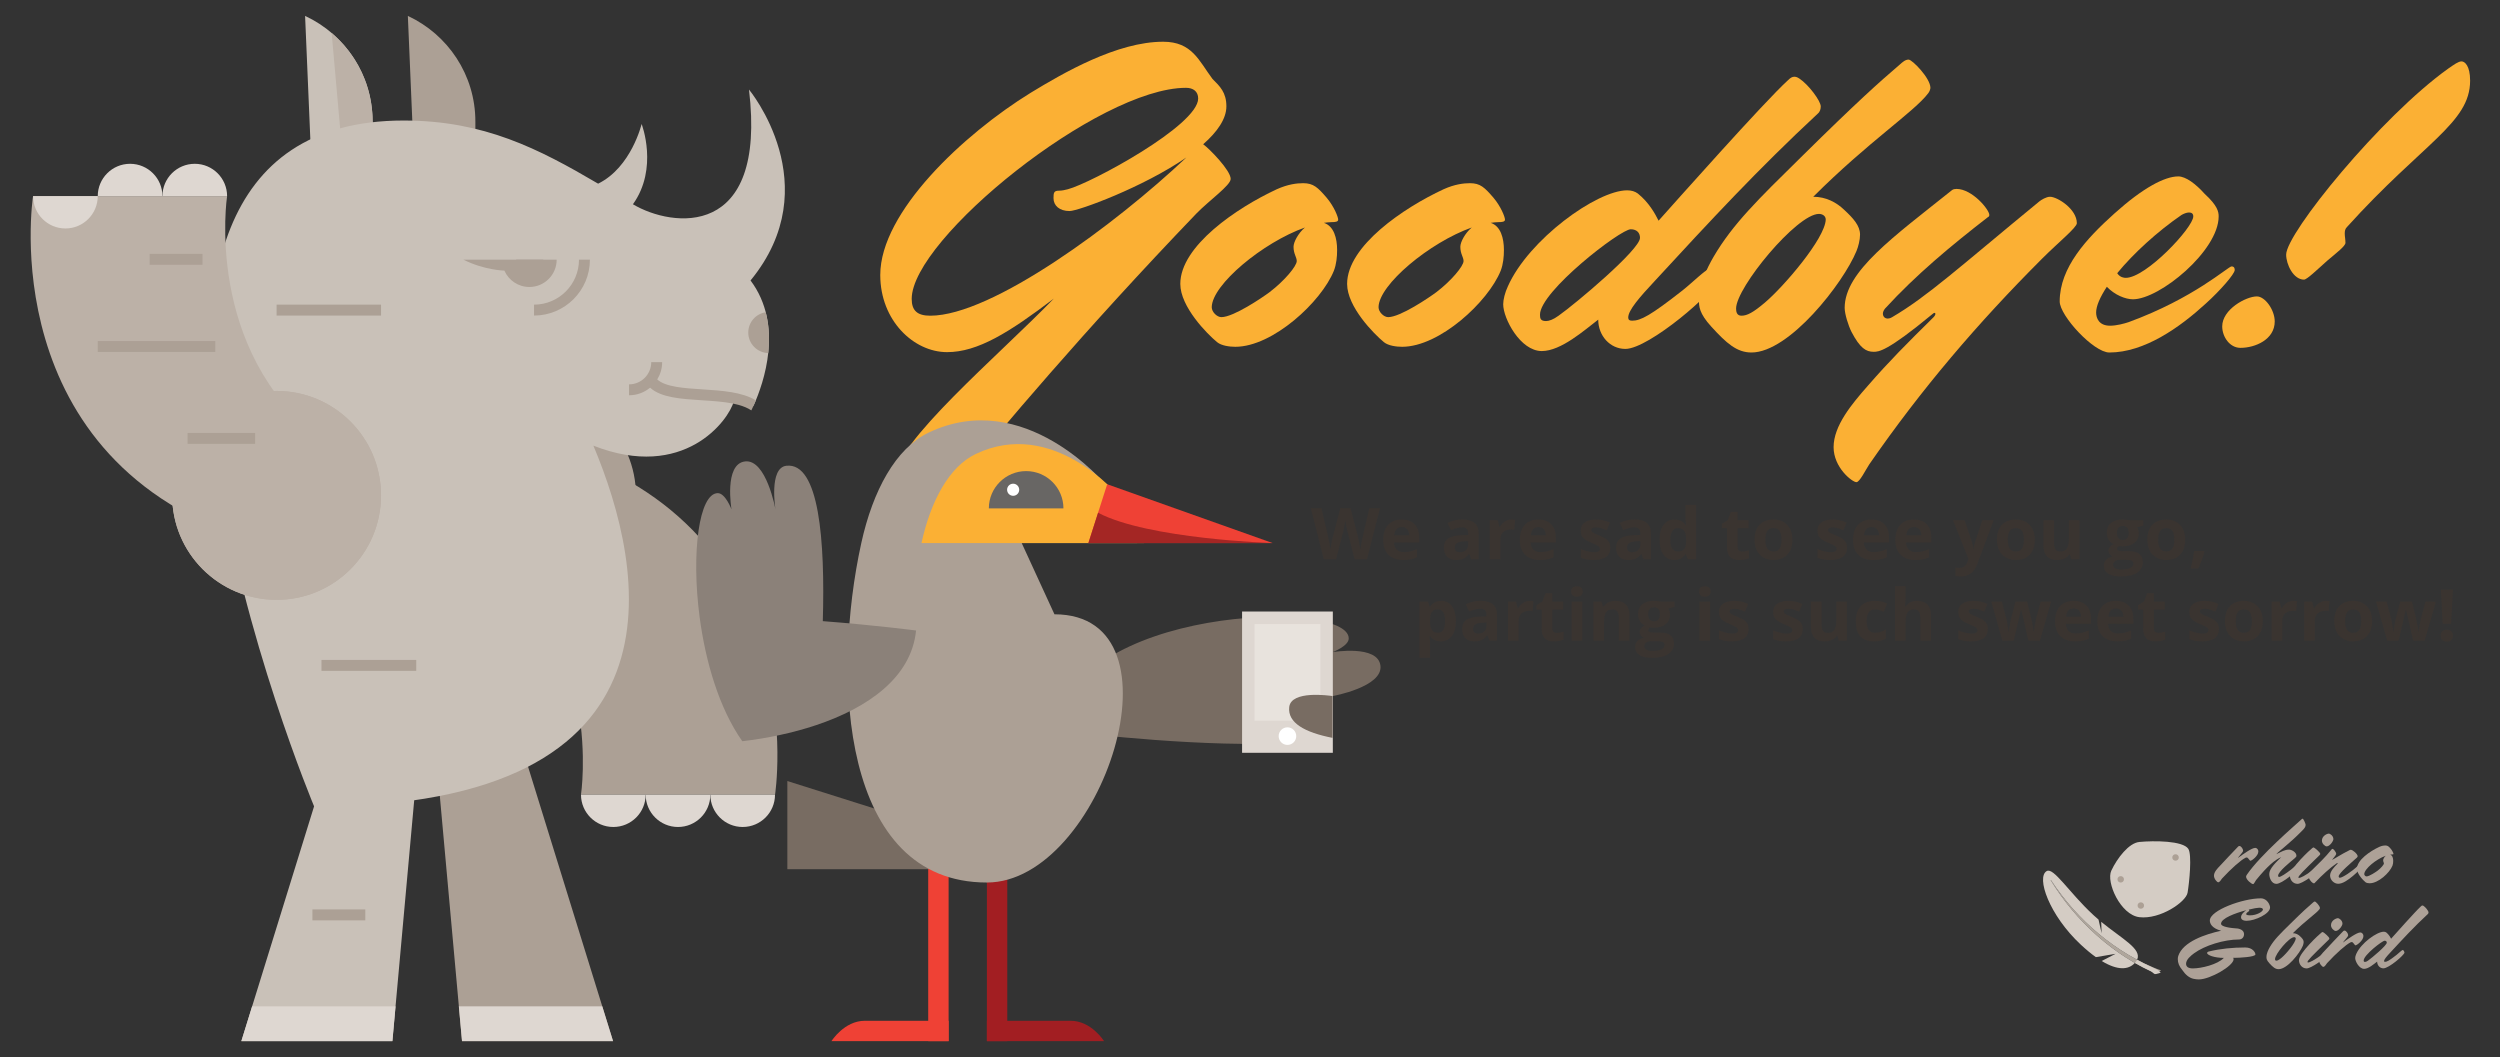 <?xml version="1.0" encoding="utf-8"?>
<!-- Generator: Adobe Illustrator 15.0.2, SVG Export Plug-In . SVG Version: 6.00 Build 0)  -->
<!DOCTYPE svg PUBLIC "-//W3C//DTD SVG 1.1//EN" "http://www.w3.org/Graphics/SVG/1.1/DTD/svg11.dtd">
<svg version="1.1" id="Layer_1" xmlns="http://www.w3.org/2000/svg" xmlns:xlink="http://www.w3.org/1999/xlink" x="0px" y="0px"
	 width="473px" height="200px" viewBox="0 0 473 200" enable-background="new 0 0 473 200" xml:space="preserve">
<rect x="0" y="0" width="473" height="200" fill="#333333" stroke="none"/>
<g>
	<path fill="#AFA69C" d="M407.698,184.085c-0.271-0.112-0.535-0.229-0.8-0.351c-0.527-0.241-1.049-0.498-1.562-0.766
		c-1.026-0.535-2.026-1.117-3-1.736c-1.947-1.241-3.792-2.637-5.52-4.16s-3.336-3.178-4.811-4.939
		c-1.474-1.763-2.814-3.634-4.011-5.589c-0.009-0.015-0.004-0.03,0.01-0.039c0.013-0.009,0.03-0.005,0.039,0.009
		c1.253,1.916,2.644,3.739,4.162,5.447c1.519,1.707,3.162,3.298,4.915,4.754c1.754,1.456,3.616,2.778,5.569,3.941
		c0.976,0.58,1.975,1.123,2.994,1.615c0.511,0.248,1.025,0.481,1.547,0.701c0.26,0.109,0.521,0.215,0.783,0.315
		c0.132,0.051,0.264,0.101,0.396,0.147c0.13,0.047,0.264,0.094,0.389,0.133h0.002C409.035,183.643,407.833,184.143,407.698,184.085z
		"/>
	<g>
		<path fill="#D4CCC4" d="M408.803,184h-0.002c-0.125,0-0.259-0.301-0.389-0.348c-0.132-0.047-0.264-0.205-0.396-0.256
			c-0.263-0.101-0.523-0.261-0.783-0.369c-0.521-0.221-1.036-0.48-1.546-0.729c-0.453-0.22-0.9-0.465-1.346-0.703
			c-0.048,0.103-0.104,0.195-0.177,0.297c-0.077,0.107-0.158,0.205-0.245,0.301c0.467,0.269,0.938,0.527,1.416,0.777
			c0.514,0.268,1.034,0.522,1.562,0.764c0.265,0.121,0.529,0.453,0.8,0.566C407.833,184.357,409.035,184,408.803,184z"/>
		<path fill="#D4CCC4" d="M396.817,177.072c-1.728-1.523-3.335-3.178-4.811-4.939c-1.474-1.763-2.813-3.634-4.011-5.589
			c-0.008-0.015-0.004-0.03,0.01-0.039s0.03-0.005,0.039,0.009c1.253,1.916,2.645,3.739,4.162,5.447
			c1.518,1.707,3.162,3.298,4.915,4.754c1.754,1.456,3.616,2.778,5.569,3.941c0.542,0.322,1.094,0.63,1.649,0.928
			c0.979-2.04-2.886-3.973-6.791-7.175l0.082,2.174l-0.589-2.597c-0.328-0.279-0.654-0.567-0.978-0.866
			c-4.636-4.289-7.505-9.072-8.825-8.313c-2.03,1.162,0.473,8.353,6.459,13.93c1.017,0.947,1.963,1.728,2.841,2.354l3.736-0.631
			l-2.635,1.36c3.003,1.828,5.08,1.699,6.276,0.369c-0.535-0.308-1.062-0.625-1.584-0.957
			C400.39,179.991,398.545,178.596,396.817,177.072z"/>
	</g>
</g>
<g enable-background="new    ">
	<path fill="#FBB034" d="M227.64,27.293c1.148,0.811,5.204,4.934,5.204,6.556c0,1.216-4.055,4.055-6.488,6.555
		C205,62.638,188.983,81.764,181.211,91.225c-4.393,5.339-5.001,8.042-5.812,8.042c-1.69,0-6.15-5.677-6.15-8.718
		c0-6.758,19.666-23.248,30.141-34.061c-8.448,6.42-14.395,10.137-20.207,10.137c-6.285,0-12.638-5.947-12.638-14.598
		c0-11.894,15.747-26.627,28.452-34.466c6.218-3.785,16.355-9.664,25.073-9.664c5.474,0,6.758,3.581,9.326,7.028
		c1.419,1.419,2.636,2.567,2.636,5.203C232.032,22.495,230.275,24.995,227.64,27.293z M200.336,36.078
		c0.608,0,1.149-0.135,1.69-0.27c4.393-1.149,24.667-12.098,24.667-17.166c0-1.352-0.946-2.027-2.298-2.027
		c-16.557,0-51.902,28.587-51.902,39.94c0,2.23,1.082,3.176,3.514,3.176c11.692,0,35.075-17.301,48.456-29.938
		c-8.245,5.678-20.477,10.138-22.099,10.138c-1.893,0-3.042-1.014-3.042-2.433C199.323,36.484,199.391,36.078,200.336,36.078z"/>
	<path fill="#FBB034" d="M241.561,35.809c2.095-0.946,3.784-1.149,5-1.149c1.961,0,2.771,0.812,4.461,2.771
		c1.419,1.689,2.162,3.649,2.162,4.123c0,0.405-0.54,0.473-1.216,0.473c-0.474,0-0.946,0.067-1.487,0.136
		c1.893,0.607,2.501,2.905,2.501,5.136c0,1.284-0.136,2.703-0.608,3.92c-2.365,5.88-11.557,14.395-18.652,14.395
		c-1.082,0-2.636-0.203-3.447-0.879c-1.892-1.554-6.961-6.69-6.961-11.016C223.313,46.554,233.991,39.322,241.561,35.809z
		 M246.898,43.039c-7.975,2.839-17.57,10.813-17.638,15.071c0,0.945,1.014,1.892,1.825,1.892c2.298,0,7.772-3.717,9.124-4.73
		c2.838-2.162,5.136-4.934,5.136-5.88c0-0.743-0.608-1.352-0.608-2.703C244.736,45.811,245.615,44.121,246.898,43.039z"/>
	<path fill="#FBB034" d="M273.119,35.809c2.096-0.946,3.785-1.149,5.002-1.149c1.959,0,2.771,0.812,4.46,2.771
		c1.419,1.689,2.163,3.649,2.163,4.123c0,0.405-0.541,0.473-1.217,0.473c-0.473,0-0.946,0.067-1.486,0.136
		c1.892,0.607,2.5,2.905,2.5,5.136c0,1.284-0.135,2.703-0.608,3.92c-2.365,5.88-11.556,14.395-18.652,14.395
		c-1.081,0-2.636-0.203-3.446-0.879c-1.893-1.554-6.961-6.69-6.961-11.016C254.873,46.554,265.551,39.322,273.119,35.809z
		 M278.459,43.039c-7.975,2.839-17.571,10.813-17.639,15.071c0,0.945,1.014,1.892,1.824,1.892c2.298,0,7.771-3.717,9.123-4.73
		c2.839-2.162,5.137-4.934,5.137-5.88c0-0.743-0.608-1.352-0.608-2.703C276.296,45.811,277.174,44.121,278.459,43.039z"/>
	<path fill="#FBB034" d="M284.405,57.569c0-0.879,0.338-2.23,0.878-3.379c3.92-8.854,16.828-18.18,22.572-18.18
		c0.812,0,1.487,0.203,2.028,0.608c2.095,1.689,3.243,3.784,3.919,5.136c2.906-3.243,19.937-22.437,24.465-26.559
		c0.473-0.474,0.811-0.676,1.217-0.676c0.27,0,0.54,0.067,0.945,0.338c1.758,1.148,4.056,4.257,4.056,5.271
		c0,0.474-0.136,1.014-0.541,1.352c-11.421,10.61-20.409,20.343-30.817,31.629c-2.974,3.176-5.068,5.608-5.068,6.96
		c0,0.406,0.203,0.608,0.743,0.608c1.622,0,3.515-1.014,9.462-5.677c1.893-1.486,4.46-4.055,5.068-4.055
		c0.743,0,1.419,1.622,1.419,2.163c0,1.892-12.772,12.907-17.233,12.907c-2.905,0-5.136-2.5-5.136-5.541
		c-2.567,1.96-7.028,5.947-10.678,5.947C287.649,66.423,284.405,60.272,284.405,57.569z M292.516,60.745
		c0.54,0,1.352-0.27,2.365-1.014c3.176-2.229,15.408-12.502,15.408-14.732c0-0.878-0.541-1.622-1.757-1.622
		c-1.96,0-17.166,11.76-17.166,16.152C291.366,60.205,291.434,60.745,292.516,60.745z"/>
	<path fill="#FBB034" d="M323.805,61.827c-2.365-2.568-2.365-3.92-2.365-5.069c0-2.905,1.487-5.946,2.771-8.177
		c3.649-6.218,8.381-10.813,16.558-18.855c10.61-10.475,14.868-14.26,18.585-17.436c0.676-0.608,1.149-1.014,1.757-1.014
		c0.676,0,4.123,3.514,4.123,5.339c0,0.202-0.136,0.676-0.405,1.014c-2.636,3.514-11.354,9.191-21.762,19.599
		c2.433,0,4.393,1.081,5.812,2.433c1.757,1.622,3.041,3.041,3.041,4.73c0,1.014-0.338,2.298-0.676,3.109
		c-2.501,6.082-12.705,19.192-19.869,19.192C328.604,66.692,326.644,64.936,323.805,61.827z M329.481,59.731
		c1.082,0,2.23-0.607,4.461-2.5c3.581-3.041,11.354-12.097,11.488-15.679c0-0.743-0.676-1.081-1.284-1.081
		c-4.189,0-15.679,13.921-15.679,17.908C328.468,58.988,328.604,59.731,329.481,59.731z"/>
	<path fill="#FBB034" d="M358,60.002c6.69-3.92,12.705-9.461,27.844-21.896c0.338-0.27,1.284-0.878,2.027-0.878
		c1.352,0,5.068,2.298,5.068,5.001c0,0.811-3.446,3.582-6.556,6.69c-12.231,12.232-22.842,24.667-32.709,38.927
		c-0.676,1.014-1.824,3.379-2.433,3.379c-0.812,0-4.325-2.771-4.325-6.623c0-4.055,3.446-8.177,6.487-11.624
		c4.055-4.663,7.366-7.975,12.436-12.976c0.202-0.202,0.338-0.473,0.338-0.608c0-0.135-0.068-0.202-0.136-0.202
		c-0.135,0-0.338,0.135-0.473,0.271c-8.583,7.096-10.138,7.096-11.083,7.096c-1.42,0-2.568-0.676-4.19-3.784
		c-0.608-1.217-1.284-3.38-1.284-4.528c0-6.894,9.259-13.448,20.342-22.302c0.203-0.135,0.474-0.203,0.812-0.203
		c2.974,0,6.217,3.92,6.217,4.934c0,0.136-0.067,0.338-0.27,0.405c-6.894,5.339-13.584,10.881-19.464,17.301
		c-0.271,0.338-0.405,0.676-0.405,0.946c0,0.541,0.338,0.946,0.946,0.946C357.392,60.272,357.662,60.205,358,60.002z"/>
	<path fill="#FBB034" d="M398.615,54.258c-1.284,1.96-2.027,3.649-2.027,4.866c0,1.081,0.541,2.5,2.636,2.5
		c1.216,0,2.703-0.405,3.514-0.676c12.368-4.528,18.855-10.543,19.464-10.543c0.54,0,0.608,0.406,0.608,0.676
		c0,0.744-2.703,3.853-5.475,6.354c-4.934,4.527-11.624,9.258-18.247,9.258c-2.974,0-9.394-6.961-9.394-9.664
		c0-6.42,5.068-11.894,10.34-16.625c5.406-4.865,9.529-7.028,12.098-7.028c1.419,0,3.312,1.419,5.001,3.312
		c2.433,2.23,2.636,3.379,2.636,4.258c0,6.487-11.151,15.679-16.22,15.679C402.13,56.623,400.102,55.812,398.615,54.258z
		 M400.575,51.689c0.54,0.812,1.284,0.879,1.622,0.879c3.852,0,12.772-9.529,12.772-11.624c0-0.541-0.338-0.743-0.811-0.743
		c-0.474,0-1.082,0.271-1.42,0.473C408.212,43.783,403.684,47.905,400.575,51.689z"/>
	<path fill="#FBB034" d="M420.443,61.76c0-3.244,4.528-5.678,6.556-5.678c1.555,0,3.379,2.568,3.379,4.731
		c0,3.446-3.717,5.001-6.487,5.001C421.863,65.814,420.443,63.719,420.443,61.76z M432.541,48.176
		c0-4.055,17.908-26.087,30.682-35.21c1.081-0.743,1.893-1.352,2.5-1.352c0.608,0,1.622,0.811,1.622,3.649
		c0,8.042-8.921,11.759-23.315,27.708c-0.338,0.338-0.405,0.743-0.405,1.217c0,0.54,0.135,1.148,0.135,1.757
		s-1.689,1.893-3.446,3.379c-1.893,1.689-3.853,3.582-4.393,3.582C433.893,52.906,432.541,50,432.541,48.176z"/>
</g>
<g>
	<g>
		<g>
			<g>
				<g>
					<path fill="#ACA095" d="M104.596,84.919c49.889,15.144,42.044,65.429,42.044,65.429h-36.717c0,0,4.443-29.088-17.855-46.13"/>
				</g>
			</g>
			<g>
				<g>
					<path fill="#DED7D1" d="M134.396,150.348c0,3.377,2.74,6.117,6.118,6.117c3.379,0,6.118-2.74,6.118-6.117"/>
				</g>
			</g>
			<g>
				<g>
					<path fill="#DED7D1" d="M122.16,150.348c0,3.377,2.739,6.117,6.117,6.117c3.38,0,6.119-2.74,6.119-6.117"/>
				</g>
			</g>
			<g>
				<g>
					<path fill="#DED7D1" d="M109.923,150.348c0,3.377,2.738,6.117,6.119,6.117c3.379,0,6.118-2.74,6.118-6.117"/>
				</g>
			</g>
			<g>
				<g>
					<circle fill="#ACA095" cx="100.56" cy="93.728" r="19.762"/>
				</g>
			</g>
		</g>
		<g>
			<g>
				<path fill="#ACA095" d="M77.166,3.012l1.697,39.953c2.394-1.111,8.684-1.111,11.077,0V22.989
					C89.94,14.13,84.702,6.515,77.166,3.012z"/>
			</g>
		</g>
		<g>
			<g>
				<path fill="#C9C1B8" d="M57.724,3.012l1.699,39.953c2.393-1.111,8.683-1.111,11.075,0V22.989
					C70.498,14.13,65.261,6.515,57.724,3.012z"/>
			</g>
		</g>
		<g>
			<g>
				<path fill="#BCB1A7" d="M62.748,6.242l3.194,35.91c1.823,0.073,3.542,0.341,4.556,0.813V22.989
					C70.498,16.274,67.487,10.279,62.748,6.242z"/>
			</g>
		</g>
		<g>
			<g>
				<polygon fill="#C9C1B8" points="74.24,196.988 45.664,196.988 64.418,136.434 79.723,136.434 				"/>
			</g>
		</g>
		<g>
			<g>
				<polygon fill="#ACA095" points="87.413,196.988 115.99,196.988 97.236,136.434 81.932,136.434 				"/>
			</g>
		</g>
		<g>
			<g>
				<path fill="#C9C1B8" d="M141.707,16.94c3.423,28.529-14.573,26.106-21.957,21.708c4.884-6.803,1.646-15.192,1.646-15.192
					s-1.946,8.216-8.23,11.294c-11.247-6.61-21.592-11.948-36.796-11.948c-71.323,0-16.912,129.841-16.912,129.841
					c72.304,0,62.558-45.164,52.81-68.325c17.142,6.726,25.626-4.788,26.568-8.395c0,0,3.332,1.736,3.787,0.718
					c1.822-4.071,5.742-15.101-0.621-23.577C156.792,35.059,141.707,16.94,141.707,16.94z"/>
			</g>
		</g>
		<g>
			<g>
				<path fill="#ACA095" d="M94.993,49.133h-7.308c3.948,1.99,7.742,2.067,7.742,2.067c0.797,1.823,2.613,3.098,4.73,3.099
					c2.853,0,5.164-2.313,5.164-5.166H94.993z"/>
			</g>
		</g>
		<g>
			<g>
				<path fill="#ACA095" d="M102.806,49.133c0,1.426-1.157,2.583-2.584,2.583c-1.426,0-2.582-1.157-2.582-2.583"/>
			</g>
		</g>
		<g>
			<g>
				<path fill="#ACA095" d="M101.038,59.705v-2.066c4.69,0,8.506-3.815,8.506-8.506h2.067
					C111.611,54.963,106.868,59.705,101.038,59.705z"/>
			</g>
		</g>
		<g>
			<g>
				<path fill="#ACA095" d="M132.903,73.67c-3.449-0.22-6.999-0.449-8.552-1.883c0.586-0.952,0.93-2.069,0.93-3.267h-2.066
					c0,2.317-1.885,4.201-4.201,4.201v2.066c1.513,0,2.902-0.539,3.985-1.435c2.074,1.882,5.828,2.128,9.773,2.38
					c2.042,0.129,4.117,0.263,5.924,0.627c0.352,0.072,0.692,0.152,1.021,0.242c0.926,0.254,1.754,0.591,2.434,1.047
					c0.212-0.428,0.516-1.074,0.857-1.9C140.385,74.153,136.594,73.906,132.903,73.67z"/>
			</g>
			<g>
				<g>
					<g>
						<path fill="#ACA095" d="M144.875,59.078c-1.869,0.284-3.303,1.892-3.303,3.84c0,2.109,1.682,3.823,3.777,3.883
							C145.612,64.341,145.549,61.694,144.875,59.078z"/>
					</g>
				</g>
			</g>
		</g>
		<g>
			<g>
				<rect x="59.108" y="172.064" fill="#ACA095" width="10.006" height="2.065"/>
			</g>
		</g>
		<g>
			<g>
				<rect x="52.33" y="57.639" fill="#ACA095" width="19.763" height="2.066"/>
			</g>
		</g>
		<g>
			<g>
				<g>
					<g>
						<circle fill="#BCB1A7" cx="52.331" cy="93.728" r="19.762"/>
					</g>
				</g>
			</g>
		</g>
		<g>
			<g>
				<g>
					<g>
						<path fill="#BCB1A7" d="M48.296,102.536C-1.595,87.393,6.252,37.108,6.252,37.108h36.715c0,0-4.441,29.087,17.857,46.129"/>
					</g>
				</g>
				<g>
					<g>
						<path fill="#DED7D1" d="M6.259,37.108c0,3.378,2.738,6.117,6.117,6.117c3.378,0,6.117-2.739,6.117-6.117"/>
					</g>
				</g>
				<g>
					<g>
						<path fill="#DED7D1" d="M30.731,37.108c0-3.378-2.739-6.117-6.118-6.117c-3.38,0-6.119,2.739-6.119,6.117"/>
					</g>
				</g>
				<g>
					<g>
						<path fill="#DED7D1" d="M42.967,37.108c0-3.378-2.738-6.117-6.117-6.117s-6.118,2.739-6.118,6.117"/>
					</g>
				</g>
				<g>
					<g>
						<circle fill="#BCB1A7" cx="52.331" cy="93.727" r="19.762"/>
					</g>
				</g>
			</g>
			<g>
				<g>
					<rect x="18.494" y="64.527" fill="#ACA095" width="22.241" height="2.066"/>
				</g>
			</g>
			<g>
				<g>
					<rect x="28.31" y="48.029" fill="#ACA095" width="10.006" height="2.068"/>
				</g>
			</g>
			<g>
				<g>
					<rect x="35.488" y="81.913" fill="#ACA095" width="12.782" height="2.066"/>
				</g>
			</g>
		</g>
		<g>
			<g>
				<rect x="60.824" y="124.859" fill="#ACA095" width="17.927" height="2.066"/>
			</g>
		</g>
		<g>
			<g>
				<g>
					<polygon fill="#DED7D1" points="45.664,196.988 74.24,196.988 74.837,190.4 47.704,190.4 					"/>
				</g>
			</g>
			<g>
				<g>
					<polygon fill="#DED7D1" points="87.414,196.988 115.99,196.988 113.949,190.4 86.816,190.4 					"/>
				</g>
			</g>
		</g>
	</g>
	<g>
		<g>
			<g>
				<g>
					<path fill="#786C62" d="M199.979,138.161c2.312-23.319,55.201-25.035,55.201-17.365c0,1.435-3.063,2.588-3.063,2.588
						s8.608-1.465,9.065,2.577c0.453,4.02-9.065,5.741-9.065,5.741s-1.593,8.913-13.952,9.036
						C220.936,140.91,199.979,138.161,199.979,138.161z"/>
				</g>
			</g>
			<g>
				<g>
					<rect x="235.001" y="115.7" fill="#DED7D1" width="17.169" height="26.729"/>
				</g>
				<g>
					<rect x="237.355" y="118.07" fill="#E8E3DD" width="12.461" height="18.287"/>
				</g>
				<g>
					<circle fill="#FFFFFF" cx="243.585" cy="139.274" r="1.663"/>
				</g>
			</g>
			<g>
				<g>
					<path fill="#786C62" d="M243.924,133.766c-0.346,3.004,2.967,4.815,8.191,5.84v-7.91
						C251.447,131.592,244.29,130.579,243.924,133.766z"/>
				</g>
				<g>
					<path fill="#DED7D1" d="M252.115,131.691v0.002c0.031,0.006,0.055,0.009,0.055,0.009S252.146,131.698,252.115,131.691z"/>
				</g>
			</g>
		</g>
		<g>
			<g>
				<polygon fill="#786C62" points="148.965,147.771 178.374,157.061 178.374,164.454 148.965,164.454 				"/>
			</g>
			<g>
				<g>
					<rect x="186.721" y="155.928" fill="#A21E22" width="3.857" height="41.061"/>
				</g>
				<g>
					<path fill="#A21E22" d="M186.721,193.131v3.857h22.168c0,0-2.406-3.857-6.318-3.857
						C198.659,193.131,186.721,193.131,186.721,193.131z"/>
				</g>
			</g>
			<g>
				<g>
					<path fill="#EF4135" d="M179.477,193.131v3.857h-22.168c0,0,2.405-3.857,6.318-3.857
						C167.539,193.131,179.477,193.131,179.477,193.131z"/>
				</g>
				<g>
					<rect x="175.618" y="155.928" fill="#EF4135" width="3.858" height="41.061"/>
				</g>
			</g>
			<g>
				<path fill="#ACA095" d="M162.957,102.746c2.187-9.945,6.517-17.92,12.715-20.885c18.158-8.688,33.449,9.756,33.449,9.756
					l6.061,11.129h-21.877l6.197,13.479c25.562,0,8.936,50.748-12.781,50.748C159.168,166.973,157.334,128.333,162.957,102.746z"/>
			</g>
			<g>
				<path fill="#FBB034" d="M174.344,102.746c1.764-8.022,5.257-14.455,10.256-16.847c14.646-7.007,26.98,7.87,26.98,7.87
					l4.888,8.977h-17.645H174.344z"/>
			</g>
			<g>
				<polygon fill="#EF4135" points="240.777,102.746 209.48,91.617 205.92,102.746 				"/>
			</g>
			<g>
				<path fill="#A42624" d="M240.777,102.746c0,0-23.559-0.743-33.021-5.736l-1.836,5.736H240.777z"/>
			</g>
			<g>
				<path fill="#686664" d="M201.203,96.189c0-3.897-3.158-7.057-7.057-7.057c-3.896,0-7.057,3.16-7.057,7.057"/>
			</g>
			<g>
				<circle fill="#FFFFFF" cx="191.689" cy="92.661" r="1.146"/>
			</g>
			<g>
				<path fill="#8B8179" d="M135.81,93.303c1.435,0,2.589,3.065,2.589,3.065s-1.465-8.61,2.576-9.067
					c4.019-0.453,5.742,9.067,5.742,9.067s-1.279-7.862,2.061-8.246c6.221-0.715,7.341,14.211,6.896,29.399
					c9.921,0.758,17.645,1.771,17.645,1.771c-0.88,8.874-9.086,14.617-18.912,17.907c-4.498,1.507-9.334,2.499-13.966,3.041
					c-4.399-6.248-6.966-15.116-8.07-23.472C130.745,104.473,132.285,93.303,135.81,93.303z"/>
			</g>
		</g>
	</g>
</g>
<g enable-background="new    ">
	<path fill="#3A3430" d="M258.633,105.822h-2.334l-1.31-5.079c-0.049-0.181-0.132-0.555-0.248-1.121s-0.185-0.946-0.202-1.141
		c-0.025,0.238-0.092,0.621-0.197,1.147c-0.106,0.527-0.188,0.902-0.246,1.128l-1.303,5.065h-2.327l-2.467-9.669h2.017l1.237,5.277
		c0.216,0.975,0.372,1.819,0.47,2.533c0.025-0.251,0.086-0.641,0.182-1.167c0.095-0.527,0.184-0.936,0.268-1.227l1.408-5.417h1.938
		l1.409,5.417c0.062,0.242,0.14,0.612,0.231,1.11c0.093,0.499,0.163,0.926,0.212,1.283c0.044-0.344,0.114-0.772,0.212-1.286
		c0.097-0.514,0.185-0.93,0.264-1.247l1.23-5.277h2.018L258.633,105.822z"/>
	<path fill="#3A3430" d="M265.498,105.954c-1.191,0-2.121-0.328-2.791-0.985c-0.67-0.656-1.006-1.587-1.006-2.79
		c0-1.239,0.311-2.197,0.93-2.874s1.476-1.015,2.569-1.015c1.045,0,1.858,0.297,2.44,0.893c0.582,0.595,0.873,1.417,0.873,2.467
		v0.979h-4.769c0.022,0.573,0.192,1.021,0.509,1.343c0.318,0.321,0.764,0.482,1.336,0.482c0.445,0,0.867-0.046,1.264-0.139
		s0.811-0.24,1.243-0.443v1.561c-0.353,0.177-0.729,0.308-1.131,0.394S266.075,105.954,265.498,105.954z M265.213,99.725
		c-0.428,0-0.762,0.136-1.005,0.407c-0.243,0.271-0.382,0.655-0.417,1.153h2.831c-0.009-0.498-0.14-0.883-0.39-1.153
		C265.98,99.86,265.641,99.725,265.213,99.725z"/>
	<path fill="#3A3430" d="M278.367,105.822l-0.391-1.005h-0.053c-0.34,0.428-0.689,0.724-1.049,0.889
		c-0.359,0.166-0.827,0.248-1.404,0.248c-0.711,0-1.27-0.202-1.677-0.608c-0.408-0.405-0.612-0.982-0.612-1.732
		c0-0.784,0.275-1.363,0.824-1.735c0.549-0.373,1.376-0.579,2.482-0.619l1.283-0.039v-0.324c0-0.75-0.383-1.124-1.15-1.124
		c-0.591,0-1.285,0.179-2.084,0.535l-0.668-1.362c0.852-0.445,1.795-0.668,2.831-0.668c0.992,0,1.753,0.216,2.282,0.648
		c0.528,0.432,0.793,1.089,0.793,1.971v4.927H278.367z M277.771,102.396l-0.78,0.026c-0.587,0.018-1.022,0.124-1.31,0.317
		c-0.287,0.194-0.43,0.489-0.43,0.887c0,0.568,0.326,0.853,0.979,0.853c0.467,0,0.842-0.134,1.121-0.403
		c0.279-0.269,0.42-0.626,0.42-1.071V102.396z"/>
	<path fill="#3A3430" d="M285.979,98.29c0.273,0,0.5,0.02,0.682,0.06l-0.152,1.891c-0.163-0.044-0.361-0.065-0.596-0.065
		c-0.643,0-1.145,0.165-1.504,0.496c-0.359,0.33-0.539,0.793-0.539,1.389v3.763h-2.018v-7.394h1.528l0.298,1.243h0.099
		c0.229-0.414,0.539-0.748,0.929-1.002C285.096,98.417,285.52,98.29,285.979,98.29z"/>
	<path fill="#3A3430" d="M291.349,105.954c-1.19,0-2.12-0.328-2.79-0.985c-0.671-0.656-1.006-1.587-1.006-2.79
		c0-1.239,0.31-2.197,0.93-2.874c0.619-0.677,1.475-1.015,2.568-1.015c1.045,0,1.859,0.297,2.44,0.893
		c0.582,0.595,0.873,1.417,0.873,2.467v0.979h-4.769c0.022,0.573,0.192,1.021,0.51,1.343c0.317,0.321,0.763,0.482,1.336,0.482
		c0.445,0,0.866-0.046,1.264-0.139c0.396-0.093,0.811-0.24,1.242-0.443v1.561c-0.352,0.177-0.729,0.308-1.131,0.394
		C292.416,105.911,291.926,105.954,291.349,105.954z M291.064,99.725c-0.428,0-0.763,0.136-1.006,0.407
		c-0.242,0.271-0.381,0.655-0.416,1.153h2.83c-0.009-0.498-0.139-0.883-0.39-1.153C291.832,99.86,291.492,99.725,291.064,99.725z"/>
	<path fill="#3A3430" d="M304.681,103.627c0,0.758-0.263,1.336-0.79,1.732s-1.314,0.595-2.364,0.595
		c-0.538,0-0.997-0.036-1.376-0.108c-0.379-0.073-0.734-0.18-1.064-0.321v-1.666c0.375,0.176,0.797,0.324,1.267,0.442
		c0.47,0.119,0.883,0.179,1.239,0.179c0.732,0,1.099-0.211,1.099-0.635c0-0.158-0.049-0.287-0.146-0.387
		c-0.098-0.1-0.265-0.212-0.503-0.337c-0.237-0.126-0.556-0.272-0.952-0.44c-0.568-0.237-0.986-0.458-1.254-0.661
		c-0.266-0.202-0.46-0.436-0.582-0.697c-0.121-0.263-0.182-0.586-0.182-0.969c0-0.657,0.255-1.165,0.764-1.524
		c0.51-0.359,1.232-0.539,2.166-0.539c0.891,0,1.758,0.193,2.6,0.582l-0.608,1.455c-0.37-0.159-0.717-0.289-1.038-0.391
		c-0.322-0.102-0.65-0.152-0.986-0.152c-0.595,0-0.893,0.161-0.893,0.483c0,0.181,0.096,0.337,0.288,0.469
		c0.192,0.133,0.612,0.329,1.26,0.589c0.577,0.233,1.001,0.452,1.271,0.654c0.268,0.203,0.467,0.437,0.594,0.701
		C304.617,102.945,304.681,103.261,304.681,103.627z"/>
	<path fill="#3A3430" d="M310.95,105.822l-0.39-1.005h-0.053c-0.34,0.428-0.689,0.724-1.049,0.889
		c-0.359,0.166-0.828,0.248-1.405,0.248c-0.71,0-1.269-0.202-1.677-0.608c-0.408-0.405-0.611-0.982-0.611-1.732
		c0-0.784,0.274-1.363,0.823-1.735c0.549-0.373,1.376-0.579,2.483-0.619l1.283-0.039v-0.324c0-0.75-0.384-1.124-1.15-1.124
		c-0.592,0-1.286,0.179-2.084,0.535l-0.668-1.362c0.852-0.445,1.795-0.668,2.83-0.668c0.992,0,1.753,0.216,2.282,0.648
		c0.528,0.432,0.794,1.089,0.794,1.971v4.927H310.95z M310.355,102.396l-0.781,0.026c-0.586,0.018-1.022,0.124-1.309,0.317
		c-0.287,0.194-0.43,0.489-0.43,0.887c0,0.568,0.326,0.853,0.979,0.853c0.467,0,0.841-0.134,1.121-0.403
		c0.279-0.269,0.42-0.626,0.42-1.071V102.396z"/>
	<path fill="#3A3430" d="M316.777,105.954c-0.869,0-1.551-0.337-2.047-1.012c-0.496-0.674-0.744-1.608-0.744-2.804
		c0-1.212,0.252-2.157,0.757-2.834s1.2-1.015,2.087-1.015c0.93,0,1.64,0.361,2.129,1.084h0.066
		c-0.102-0.551-0.152-1.042-0.152-1.475v-2.367h2.023v10.29h-1.547l-0.391-0.959h-0.086
		C318.414,105.591,317.716,105.954,316.777,105.954z M317.484,104.348c0.516,0,0.894-0.15,1.135-0.45
		c0.24-0.3,0.371-0.809,0.393-1.527v-0.218c0-0.794-0.122-1.362-0.367-1.707c-0.244-0.344-0.643-0.516-1.193-0.516
		c-0.449,0-0.799,0.191-1.049,0.572c-0.248,0.382-0.373,0.936-0.373,1.663s0.125,1.273,0.377,1.637
		C316.658,104.166,317.018,104.348,317.484,104.348z"/>
	<path fill="#3A3430" d="M329.639,104.348c0.354,0,0.776-0.077,1.271-0.231v1.501c-0.503,0.225-1.12,0.337-1.853,0.337
		c-0.807,0-1.394-0.203-1.762-0.611c-0.368-0.407-0.553-1.02-0.553-1.835v-3.564h-0.965V99.09l1.111-0.675l0.582-1.561h1.289v1.574
		h2.07v1.515h-2.07v3.564c0,0.286,0.08,0.498,0.241,0.635S329.375,104.348,329.639,104.348z"/>
	<path fill="#3A3430" d="M339.123,102.112c0,1.203-0.317,2.145-0.953,2.824c-0.635,0.679-1.518,1.018-2.651,1.018
		c-0.71,0-1.336-0.155-1.878-0.466c-0.543-0.311-0.959-0.757-1.25-1.339s-0.437-1.261-0.437-2.037c0-1.208,0.315-2.147,0.946-2.817
		c0.63-0.67,1.516-1.005,2.658-1.005c0.709,0,1.336,0.154,1.878,0.463s0.959,0.752,1.25,1.329S339.123,101.336,339.123,102.112z
		 M334.011,102.112c0,0.731,0.12,1.285,0.36,1.66c0.24,0.374,0.632,0.562,1.174,0.562c0.538,0,0.925-0.186,1.16-0.559
		c0.236-0.372,0.354-0.927,0.354-1.663c0-0.731-0.119-1.28-0.356-1.646c-0.238-0.366-0.629-0.549-1.172-0.549
		c-0.537,0-0.926,0.182-1.163,0.545C334.13,100.826,334.011,101.376,334.011,102.112z"/>
	<path fill="#3A3430" d="M349.466,103.627c0,0.758-0.263,1.336-0.79,1.732s-1.314,0.595-2.364,0.595
		c-0.538,0-0.997-0.036-1.376-0.108c-0.379-0.073-0.734-0.18-1.064-0.321v-1.666c0.375,0.176,0.797,0.324,1.267,0.442
		c0.47,0.119,0.883,0.179,1.239,0.179c0.732,0,1.099-0.211,1.099-0.635c0-0.158-0.049-0.287-0.146-0.387
		c-0.098-0.1-0.265-0.212-0.503-0.337c-0.237-0.126-0.556-0.272-0.952-0.44c-0.568-0.237-0.986-0.458-1.254-0.661
		c-0.266-0.202-0.46-0.436-0.582-0.697c-0.121-0.263-0.182-0.586-0.182-0.969c0-0.657,0.255-1.165,0.764-1.524
		c0.51-0.359,1.232-0.539,2.166-0.539c0.891,0,1.758,0.193,2.6,0.582l-0.608,1.455c-0.37-0.159-0.717-0.289-1.038-0.391
		c-0.322-0.102-0.65-0.152-0.986-0.152c-0.595,0-0.893,0.161-0.893,0.483c0,0.181,0.096,0.337,0.288,0.469
		c0.192,0.133,0.612,0.329,1.26,0.589c0.577,0.233,1.001,0.452,1.271,0.654c0.268,0.203,0.467,0.437,0.594,0.701
		C349.402,102.945,349.466,103.261,349.466,103.627z"/>
	<path fill="#3A3430" d="M354.386,105.954c-1.19,0-2.12-0.328-2.79-0.985c-0.671-0.656-1.006-1.587-1.006-2.79
		c0-1.239,0.31-2.197,0.93-2.874c0.619-0.677,1.475-1.015,2.568-1.015c1.045,0,1.859,0.297,2.44,0.893
		c0.582,0.595,0.873,1.417,0.873,2.467v0.979h-4.769c0.022,0.573,0.192,1.021,0.51,1.343c0.317,0.321,0.763,0.482,1.336,0.482
		c0.445,0,0.866-0.046,1.264-0.139c0.396-0.093,0.811-0.24,1.242-0.443v1.561c-0.352,0.177-0.729,0.308-1.131,0.394
		C355.453,105.911,354.963,105.954,354.386,105.954z M354.102,99.725c-0.428,0-0.763,0.136-1.006,0.407
		c-0.242,0.271-0.381,0.655-0.416,1.153h2.83c-0.009-0.498-0.139-0.883-0.39-1.153C354.869,99.86,354.529,99.725,354.102,99.725z"/>
	<path fill="#3A3430" d="M362.388,105.954c-1.19,0-2.12-0.328-2.79-0.985c-0.671-0.656-1.006-1.587-1.006-2.79
		c0-1.239,0.31-2.197,0.93-2.874c0.619-0.677,1.475-1.015,2.568-1.015c1.045,0,1.859,0.297,2.44,0.893
		c0.582,0.595,0.873,1.417,0.873,2.467v0.979h-4.769c0.022,0.573,0.192,1.021,0.51,1.343c0.317,0.321,0.763,0.482,1.336,0.482
		c0.445,0,0.866-0.046,1.264-0.139c0.396-0.093,0.811-0.24,1.242-0.443v1.561c-0.352,0.177-0.729,0.308-1.131,0.394
		C363.455,105.911,362.965,105.954,362.388,105.954z M362.104,99.725c-0.428,0-0.763,0.136-1.006,0.407
		c-0.242,0.271-0.381,0.655-0.416,1.153h2.83c-0.009-0.498-0.139-0.883-0.39-1.153C362.871,99.86,362.531,99.725,362.104,99.725z"/>
	<path fill="#3A3430" d="M369.504,98.429h2.209l1.395,4.16c0.119,0.361,0.201,0.789,0.246,1.282h0.039
		c0.049-0.454,0.143-0.882,0.284-1.282l1.369-4.16h2.163l-3.129,8.339c-0.287,0.771-0.695,1.35-1.227,1.733
		c-0.531,0.383-1.152,0.575-1.861,0.575c-0.349,0-0.69-0.038-1.025-0.112v-1.601c0.242,0.057,0.507,0.086,0.793,0.086
		c0.357,0,0.67-0.109,0.937-0.327c0.267-0.219,0.476-0.548,0.625-0.989l0.118-0.363L369.504,98.429z"/>
	<path fill="#3A3430" d="M384.985,102.112c0,1.203-0.317,2.145-0.952,2.824c-0.635,0.679-1.52,1.018-2.652,1.018
		c-0.71,0-1.336-0.155-1.878-0.466s-0.959-0.757-1.25-1.339s-0.437-1.261-0.437-2.037c0-1.208,0.314-2.147,0.945-2.817
		s1.518-1.005,2.658-1.005c0.711,0,1.336,0.154,1.879,0.463s0.959,0.752,1.25,1.329S384.985,101.336,384.985,102.112z
		 M379.873,102.112c0,0.731,0.12,1.285,0.36,1.66c0.24,0.374,0.632,0.562,1.174,0.562c0.538,0,0.925-0.186,1.161-0.559
		c0.235-0.372,0.354-0.927,0.354-1.663c0-0.731-0.119-1.28-0.357-1.646s-0.628-0.549-1.17-0.549c-0.538,0-0.926,0.182-1.164,0.545
		C379.992,100.826,379.873,101.376,379.873,102.112z"/>
	<path fill="#3A3430" d="M391.89,105.822l-0.271-0.945h-0.105c-0.216,0.344-0.522,0.609-0.919,0.797
		c-0.396,0.187-0.85,0.28-1.355,0.28c-0.869,0-1.523-0.232-1.965-0.697s-0.661-1.134-0.661-2.007v-4.821h2.017v4.318
		c0,0.533,0.096,0.934,0.285,1.2s0.491,0.4,0.906,0.4c0.563,0,0.972-0.188,1.223-0.565c0.252-0.377,0.377-1.002,0.377-1.875v-3.479
		h2.018v7.394H391.89z"/>
	<path fill="#3A3430" d="M405.507,98.429v1.025l-1.157,0.297c0.211,0.331,0.317,0.701,0.317,1.111c0,0.794-0.277,1.412-0.83,1.855
		c-0.554,0.442-1.322,0.664-2.305,0.664l-0.364-0.02l-0.298-0.033c-0.207,0.159-0.311,0.335-0.311,0.529
		c0,0.291,0.37,0.437,1.111,0.437h1.257c0.811,0,1.429,0.174,1.854,0.522c0.426,0.348,0.639,0.859,0.639,1.534
		c0,0.864-0.36,1.534-1.082,2.01c-0.721,0.477-1.756,0.715-3.104,0.715c-1.031,0-1.82-0.18-2.364-0.539
		c-0.545-0.359-0.816-0.863-0.816-1.512c0-0.445,0.139-0.817,0.416-1.117c0.278-0.3,0.686-0.514,1.224-0.642
		c-0.207-0.088-0.388-0.232-0.542-0.433c-0.154-0.201-0.231-0.414-0.231-0.639c0-0.282,0.081-0.517,0.244-0.704
		s0.399-0.371,0.708-0.553c-0.388-0.167-0.695-0.437-0.923-0.807c-0.227-0.37-0.341-0.807-0.341-1.31
		c0-0.807,0.263-1.431,0.787-1.871c0.525-0.44,1.274-0.661,2.249-0.661c0.207,0,0.453,0.019,0.737,0.056
		c0.284,0.038,0.466,0.065,0.546,0.083H405.507z M399.799,106.867c0,0.277,0.134,0.496,0.4,0.654
		c0.267,0.159,0.641,0.238,1.121,0.238c0.723,0,1.29-0.099,1.699-0.298c0.41-0.198,0.615-0.469,0.615-0.813
		c0-0.277-0.121-0.469-0.363-0.575c-0.243-0.105-0.617-0.158-1.125-0.158h-1.044c-0.371,0-0.681,0.087-0.93,0.261
		C399.924,106.351,399.799,106.58,399.799,106.867z M400.533,100.849c0,0.401,0.092,0.719,0.274,0.953
		c0.183,0.233,0.462,0.351,0.837,0.351c0.379,0,0.656-0.117,0.833-0.351c0.177-0.234,0.265-0.552,0.265-0.953
		c0-0.89-0.366-1.335-1.098-1.335C400.903,99.514,400.533,99.959,400.533,100.849z"/>
	<path fill="#3A3430" d="M413.442,102.112c0,1.203-0.317,2.145-0.952,2.824c-0.635,0.679-1.52,1.018-2.652,1.018
		c-0.71,0-1.336-0.155-1.878-0.466s-0.959-0.757-1.25-1.339s-0.437-1.261-0.437-2.037c0-1.208,0.315-2.147,0.945-2.817
		c0.631-0.67,1.517-1.005,2.659-1.005c0.71,0,1.336,0.154,1.878,0.463s0.959,0.752,1.25,1.329S413.442,101.336,413.442,102.112z
		 M408.33,102.112c0,0.731,0.12,1.285,0.36,1.66c0.24,0.374,0.632,0.562,1.174,0.562c0.538,0,0.925-0.186,1.161-0.559
		c0.235-0.372,0.354-0.927,0.354-1.663c0-0.731-0.119-1.28-0.357-1.646s-0.628-0.549-1.17-0.549c-0.538,0-0.926,0.182-1.164,0.545
		C408.449,100.826,408.33,101.376,408.33,102.112z"/>
	<path fill="#3A3430" d="M417.086,104.4c-0.229,0.891-0.617,1.946-1.164,3.168h-1.454c0.286-1.173,0.509-2.279,0.668-3.32h1.852
		L417.086,104.4z"/>
</g>
<g enable-background="new    ">
	<path fill="#3A3430" d="M272.617,121.349c-0.868,0-1.549-0.314-2.043-0.945h-0.105c0.07,0.617,0.105,0.975,0.105,1.071v2.996
		h-2.018v-10.647h1.641l0.284,0.959h0.093c0.472-0.731,1.17-1.098,2.096-1.098c0.873,0,1.557,0.337,2.051,1.012
		s0.74,1.611,0.74,2.811c0,0.789-0.115,1.475-0.347,2.057s-0.562,1.025-0.989,1.329
		C273.697,121.197,273.195,121.349,272.617,121.349z M272.022,115.298c-0.498,0-0.862,0.153-1.091,0.46
		c-0.229,0.307-0.349,0.812-0.357,1.518v0.218c0,0.794,0.117,1.362,0.354,1.707c0.236,0.344,0.609,0.516,1.121,0.516
		c0.904,0,1.355-0.745,1.355-2.235c0-0.728-0.111-1.273-0.334-1.637C272.848,115.479,272.498,115.298,272.022,115.298z"/>
	<path fill="#3A3430" d="M281.823,121.217l-0.39-1.005h-0.053c-0.34,0.428-0.689,0.724-1.049,0.889
		c-0.359,0.166-0.828,0.248-1.405,0.248c-0.71,0-1.269-0.202-1.677-0.608c-0.408-0.405-0.611-0.982-0.611-1.732
		c0-0.784,0.274-1.363,0.823-1.735c0.549-0.373,1.376-0.579,2.483-0.619l1.283-0.039v-0.324c0-0.75-0.384-1.124-1.15-1.124
		c-0.592,0-1.286,0.179-2.084,0.535l-0.668-1.362c0.852-0.445,1.795-0.668,2.83-0.668c0.992,0,1.753,0.216,2.282,0.648
		c0.528,0.432,0.794,1.089,0.794,1.971v4.927H281.823z M281.229,117.791l-0.781,0.026c-0.586,0.018-1.022,0.124-1.309,0.317
		c-0.287,0.194-0.43,0.489-0.43,0.887c0,0.568,0.326,0.853,0.979,0.853c0.467,0,0.841-0.134,1.121-0.403
		c0.279-0.269,0.42-0.626,0.42-1.071V117.791z"/>
	<path fill="#3A3430" d="M289.436,113.685c0.273,0,0.5,0.02,0.681,0.06l-0.151,1.891c-0.164-0.044-0.362-0.065-0.596-0.065
		c-0.644,0-1.145,0.165-1.504,0.496c-0.359,0.33-0.539,0.793-0.539,1.389v3.763h-2.018v-7.394h1.527l0.298,1.243h0.099
		c0.23-0.414,0.539-0.748,0.93-1.002C288.553,113.812,288.977,113.685,289.436,113.685z"/>
	<path fill="#3A3430" d="M294.573,119.742c0.353,0,0.776-0.077,1.271-0.231v1.501c-0.504,0.225-1.121,0.337-1.853,0.337
		c-0.807,0-1.394-0.203-1.763-0.611c-0.367-0.407-0.552-1.02-0.552-1.835v-3.564h-0.966v-0.854l1.111-0.675l0.582-1.561h1.289v1.574
		h2.07v1.515h-2.07v3.564c0,0.286,0.081,0.498,0.242,0.635C294.096,119.674,294.309,119.742,294.573,119.742z"/>
	<path fill="#3A3430" d="M297.252,111.912c0-0.657,0.365-0.985,1.098-0.985s1.098,0.328,1.098,0.985c0,0.312-0.092,0.557-0.274,0.73
		c-0.183,0.175-0.457,0.262-0.823,0.262C297.617,112.904,297.252,112.573,297.252,111.912z M299.355,121.217h-2.018v-7.394h2.018
		V121.217z"/>
	<path fill="#3A3430" d="M308.296,121.217h-2.017v-4.318c0-0.533-0.096-0.934-0.285-1.2s-0.491-0.4-0.905-0.4
		c-0.564,0-0.972,0.188-1.224,0.565s-0.377,1.002-0.377,1.875v3.479h-2.018v-7.394h1.541l0.271,0.945h0.112
		c0.226-0.356,0.534-0.627,0.929-0.81c0.395-0.184,0.844-0.274,1.346-0.274c0.86,0,1.513,0.232,1.958,0.697
		c0.445,0.466,0.668,1.137,0.668,2.014V121.217z"/>
	<path fill="#3A3430" d="M316.807,113.823v1.025l-1.156,0.297c0.211,0.331,0.316,0.701,0.316,1.111c0,0.794-0.276,1.412-0.83,1.855
		c-0.553,0.442-1.32,0.664-2.305,0.664l-0.363-0.02l-0.297-0.033c-0.208,0.159-0.312,0.335-0.312,0.529
		c0,0.291,0.37,0.437,1.111,0.437h1.257c0.811,0,1.43,0.174,1.854,0.522c0.425,0.348,0.638,0.859,0.638,1.534
		c0,0.864-0.359,1.534-1.08,2.01c-0.722,0.477-1.756,0.715-3.105,0.715c-1.031,0-1.82-0.18-2.364-0.539s-0.817-0.863-0.817-1.512
		c0-0.445,0.14-0.817,0.418-1.117c0.277-0.3,0.685-0.514,1.223-0.642c-0.207-0.088-0.388-0.232-0.542-0.433
		c-0.155-0.201-0.231-0.414-0.231-0.639c0-0.282,0.081-0.517,0.244-0.704c0.164-0.188,0.399-0.371,0.708-0.553
		c-0.388-0.167-0.696-0.437-0.923-0.807s-0.34-0.807-0.34-1.31c0-0.807,0.262-1.431,0.787-1.871c0.523-0.44,1.273-0.661,2.248-0.661
		c0.207,0,0.453,0.019,0.737,0.056c0.284,0.038,0.466,0.065,0.546,0.083H316.807z M311.1,122.262c0,0.277,0.134,0.496,0.4,0.654
		c0.267,0.159,0.641,0.238,1.121,0.238c0.723,0,1.289-0.099,1.699-0.298c0.41-0.198,0.615-0.469,0.615-0.813
		c0-0.277-0.121-0.469-0.363-0.575c-0.242-0.105-0.617-0.158-1.125-0.158h-1.045c-0.369,0-0.68,0.087-0.929,0.261
		C311.225,121.745,311.1,121.975,311.1,122.262z M311.834,116.243c0,0.401,0.092,0.719,0.274,0.953
		c0.183,0.233,0.462,0.351,0.837,0.351c0.379,0,0.656-0.117,0.833-0.351c0.177-0.234,0.265-0.552,0.265-0.953
		c0-0.89-0.366-1.335-1.098-1.335C312.205,114.908,311.834,115.354,311.834,116.243z"/>
	<path fill="#3A3430" d="M321.457,111.912c0-0.657,0.365-0.985,1.098-0.985c0.731,0,1.098,0.328,1.098,0.985
		c0,0.312-0.092,0.557-0.275,0.73c-0.182,0.175-0.457,0.262-0.822,0.262C321.822,112.904,321.457,112.573,321.457,111.912z
		 M323.56,121.217h-2.017v-7.394h2.017V121.217z"/>
	<path fill="#3A3430" d="M330.834,119.021c0,0.758-0.264,1.336-0.791,1.732c-0.526,0.396-1.314,0.595-2.363,0.595
		c-0.539,0-0.997-0.036-1.376-0.108c-0.38-0.073-0.734-0.18-1.065-0.321v-1.666c0.375,0.176,0.797,0.324,1.268,0.442
		c0.469,0.119,0.883,0.179,1.239,0.179c0.731,0,1.099-0.211,1.099-0.635c0-0.158-0.049-0.287-0.146-0.387
		c-0.097-0.1-0.264-0.212-0.502-0.337c-0.238-0.126-0.556-0.272-0.953-0.44c-0.568-0.237-0.986-0.458-1.253-0.661
		c-0.267-0.202-0.46-0.436-0.582-0.697c-0.121-0.263-0.182-0.586-0.182-0.969c0-0.657,0.255-1.165,0.764-1.524
		s1.231-0.539,2.166-0.539c0.891,0,1.757,0.193,2.599,0.582l-0.607,1.455c-0.371-0.159-0.717-0.289-1.039-0.391
		s-0.65-0.152-0.985-0.152c-0.595,0-0.893,0.161-0.893,0.483c0,0.181,0.096,0.337,0.288,0.469c0.191,0.133,0.611,0.329,1.26,0.589
		c0.577,0.233,1,0.452,1.27,0.654c0.269,0.203,0.467,0.437,0.595,0.701S330.834,118.655,330.834,119.021z"/>
	<path fill="#3A3430" d="M341.084,119.021c0,0.758-0.263,1.336-0.789,1.732c-0.527,0.396-1.315,0.595-2.365,0.595
		c-0.537,0-0.996-0.036-1.375-0.108c-0.379-0.073-0.734-0.18-1.064-0.321v-1.666c0.374,0.176,0.797,0.324,1.266,0.442
		c0.47,0.119,0.883,0.179,1.24,0.179c0.732,0,1.098-0.211,1.098-0.635c0-0.158-0.049-0.287-0.145-0.387
		c-0.098-0.1-0.266-0.212-0.504-0.337c-0.237-0.126-0.555-0.272-0.951-0.44c-0.569-0.237-0.986-0.458-1.254-0.661
		c-0.267-0.202-0.461-0.436-0.582-0.697c-0.121-0.263-0.182-0.586-0.182-0.969c0-0.657,0.254-1.165,0.764-1.524
		s1.231-0.539,2.166-0.539c0.891,0,1.757,0.193,2.6,0.582l-0.609,1.455c-0.37-0.159-0.717-0.289-1.038-0.391
		s-0.65-0.152-0.985-0.152c-0.596,0-0.893,0.161-0.893,0.483c0,0.181,0.096,0.337,0.287,0.469c0.192,0.133,0.612,0.329,1.26,0.589
		c0.578,0.233,1.002,0.452,1.271,0.654c0.269,0.203,0.468,0.437,0.595,0.701C341.021,118.34,341.084,118.655,341.084,119.021z"/>
	<path fill="#3A3430" d="M347.896,121.217l-0.271-0.945h-0.105c-0.217,0.344-0.523,0.609-0.92,0.797
		c-0.396,0.187-0.849,0.28-1.355,0.28c-0.869,0-1.523-0.232-1.965-0.697c-0.44-0.465-0.66-1.134-0.66-2.007v-4.821h2.017v4.318
		c0,0.533,0.095,0.934,0.284,1.2s0.492,0.4,0.906,0.4c0.564,0,0.973-0.188,1.223-0.565c0.252-0.377,0.377-1.002,0.377-1.875v-3.479
		h2.018v7.394H347.896z"/>
	<path fill="#3A3430" d="M354.562,121.349c-2.302,0-3.453-1.263-3.453-3.789c0-1.257,0.313-2.217,0.939-2.88
		s1.523-0.995,2.691-0.995c0.855,0,1.623,0.167,2.302,0.502l-0.595,1.562c-0.318-0.128-0.613-0.232-0.887-0.314
		s-0.547-0.122-0.82-0.122c-1.049,0-1.574,0.745-1.574,2.235c0,1.445,0.525,2.169,1.574,2.169c0.389,0,0.748-0.052,1.078-0.155
		s0.662-0.266,0.992-0.486v1.726c-0.326,0.208-0.656,0.351-0.988,0.431C355.488,121.31,355.068,121.349,354.562,121.349z"/>
	<path fill="#3A3430" d="M365.348,121.217h-2.017v-4.318c0-1.067-0.396-1.601-1.19-1.601c-0.564,0-0.972,0.191-1.223,0.575
		c-0.252,0.384-0.377,1.006-0.377,1.865v3.479h-2.018v-10.29h2.018v2.097c0,0.163-0.016,0.546-0.047,1.15l-0.047,0.595h0.106
		c0.45-0.723,1.164-1.084,2.143-1.084c0.868,0,1.528,0.233,1.978,0.701c0.449,0.467,0.674,1.137,0.674,2.01V121.217z"/>
	<path fill="#3A3430" d="M376.102,119.021c0,0.758-0.264,1.336-0.791,1.732c-0.526,0.396-1.314,0.595-2.363,0.595
		c-0.539,0-0.997-0.036-1.376-0.108c-0.38-0.073-0.734-0.18-1.065-0.321v-1.666c0.375,0.176,0.797,0.324,1.268,0.442
		c0.469,0.119,0.883,0.179,1.239,0.179c0.731,0,1.099-0.211,1.099-0.635c0-0.158-0.049-0.287-0.146-0.387
		c-0.097-0.1-0.264-0.212-0.502-0.337c-0.238-0.126-0.556-0.272-0.953-0.44c-0.568-0.237-0.986-0.458-1.253-0.661
		c-0.267-0.202-0.46-0.436-0.582-0.697c-0.121-0.263-0.182-0.586-0.182-0.969c0-0.657,0.255-1.165,0.764-1.524
		s1.231-0.539,2.166-0.539c0.891,0,1.757,0.193,2.599,0.582l-0.607,1.455c-0.371-0.159-0.717-0.289-1.039-0.391
		s-0.65-0.152-0.985-0.152c-0.595,0-0.893,0.161-0.893,0.483c0,0.181,0.096,0.337,0.288,0.469c0.191,0.133,0.611,0.329,1.26,0.589
		c0.577,0.233,1,0.452,1.27,0.654c0.269,0.203,0.467,0.437,0.595,0.701S376.102,118.655,376.102,119.021z"/>
	<path fill="#3A3430" d="M383.753,121.217l-0.569-2.586l-0.767-3.267h-0.046l-1.35,5.853h-2.169l-2.103-7.394h2.01l0.854,3.273
		c0.137,0.587,0.275,1.396,0.416,2.427h0.04c0.018-0.335,0.095-0.866,0.231-1.594l0.105-0.562l0.913-3.545h2.222l0.867,3.545
		c0.018,0.097,0.045,0.24,0.082,0.43s0.074,0.392,0.109,0.605s0.066,0.423,0.096,0.628c0.028,0.205,0.045,0.369,0.049,0.492h0.041
		c0.039-0.317,0.109-0.752,0.211-1.306s0.174-0.927,0.219-1.121l0.886-3.273h1.978l-2.13,7.394H383.753z"/>
	<path fill="#3A3430" d="M392.614,121.349c-1.19,0-2.12-0.328-2.79-0.985c-0.671-0.656-1.006-1.587-1.006-2.79
		c0-1.239,0.31-2.197,0.93-2.874c0.619-0.677,1.475-1.015,2.568-1.015c1.045,0,1.859,0.297,2.44,0.893
		c0.582,0.595,0.873,1.417,0.873,2.467v0.979h-4.769c0.022,0.573,0.192,1.021,0.51,1.343c0.317,0.321,0.763,0.482,1.336,0.482
		c0.445,0,0.866-0.046,1.264-0.139c0.396-0.093,0.811-0.24,1.242-0.443v1.561c-0.352,0.177-0.729,0.308-1.131,0.394
		C393.682,121.306,393.191,121.349,392.614,121.349z M392.33,115.119c-0.428,0-0.763,0.136-1.006,0.407
		c-0.242,0.271-0.381,0.655-0.416,1.153h2.83c-0.009-0.498-0.139-0.883-0.39-1.153C393.098,115.255,392.758,115.119,392.33,115.119z
		"/>
	<path fill="#3A3430" d="M400.617,121.349c-1.191,0-2.121-0.328-2.791-0.985c-0.67-0.656-1.006-1.587-1.006-2.79
		c0-1.239,0.311-2.197,0.93-2.874s1.476-1.015,2.569-1.015c1.045,0,1.858,0.297,2.44,0.893c0.582,0.595,0.873,1.417,0.873,2.467
		v0.979h-4.769c0.022,0.573,0.192,1.021,0.509,1.343c0.318,0.321,0.764,0.482,1.336,0.482c0.445,0,0.867-0.046,1.264-0.139
		s0.811-0.24,1.243-0.443v1.561c-0.353,0.177-0.729,0.308-1.131,0.394S401.194,121.349,400.617,121.349z M400.332,115.119
		c-0.428,0-0.762,0.136-1.005,0.407c-0.243,0.271-0.382,0.655-0.417,1.153h2.831c-0.009-0.498-0.14-0.883-0.39-1.153
		C401.1,115.255,400.76,115.119,400.332,115.119z"/>
	<path fill="#3A3430" d="M408.387,119.742c0.354,0,0.776-0.077,1.271-0.231v1.501c-0.503,0.225-1.12,0.337-1.853,0.337
		c-0.807,0-1.394-0.203-1.762-0.611c-0.368-0.407-0.553-1.02-0.553-1.835v-3.564h-0.965v-0.854l1.111-0.675l0.582-1.561h1.289v1.574
		h2.07v1.515h-2.07v3.564c0,0.286,0.08,0.498,0.241,0.635S408.123,119.742,408.387,119.742z"/>
	<path fill="#3A3430" d="M419.829,119.021c0,0.758-0.264,1.336-0.791,1.732s-1.314,0.595-2.364,0.595
		c-0.538,0-0.996-0.036-1.375-0.108c-0.38-0.073-0.734-0.18-1.065-0.321v-1.666c0.374,0.176,0.797,0.324,1.267,0.442
		c0.469,0.119,0.883,0.179,1.24,0.179c0.731,0,1.097-0.211,1.097-0.635c0-0.158-0.047-0.287-0.145-0.387s-0.265-0.212-0.503-0.337
		c-0.238-0.126-0.555-0.272-0.952-0.44c-0.569-0.237-0.986-0.458-1.253-0.661c-0.268-0.202-0.461-0.436-0.582-0.697
		c-0.121-0.263-0.182-0.586-0.182-0.969c0-0.657,0.254-1.165,0.764-1.524c0.509-0.359,1.23-0.539,2.166-0.539
		c0.89,0,1.757,0.193,2.599,0.582l-0.609,1.455c-0.369-0.159-0.715-0.289-1.037-0.391s-0.651-0.152-0.985-0.152
		c-0.596,0-0.893,0.161-0.893,0.483c0,0.181,0.096,0.337,0.287,0.469c0.191,0.133,0.611,0.329,1.261,0.589
		c0.576,0.233,1,0.452,1.27,0.654c0.268,0.203,0.467,0.437,0.594,0.701C419.765,118.34,419.829,118.655,419.829,119.021z"/>
	<path fill="#3A3430" d="M428.121,117.507c0,1.203-0.317,2.145-0.952,2.824c-0.635,0.679-1.52,1.018-2.652,1.018
		c-0.71,0-1.336-0.155-1.878-0.466s-0.959-0.757-1.25-1.339s-0.437-1.261-0.437-2.037c0-1.208,0.315-2.147,0.945-2.817
		c0.631-0.67,1.517-1.005,2.659-1.005c0.71,0,1.336,0.154,1.878,0.463s0.959,0.752,1.25,1.329S428.121,116.73,428.121,117.507z
		 M423.009,117.507c0,0.731,0.12,1.285,0.36,1.66c0.24,0.374,0.632,0.562,1.174,0.562c0.538,0,0.925-0.186,1.161-0.559
		c0.235-0.372,0.354-0.927,0.354-1.663c0-0.731-0.119-1.28-0.357-1.646s-0.628-0.549-1.17-0.549c-0.538,0-0.926,0.182-1.164,0.545
		C423.128,116.221,423.009,116.771,423.009,117.507z"/>
	<path fill="#3A3430" d="M433.914,113.685c0.273,0,0.501,0.02,0.682,0.06l-0.152,1.891c-0.163-0.044-0.361-0.065-0.596-0.065
		c-0.644,0-1.145,0.165-1.504,0.496c-0.359,0.33-0.539,0.793-0.539,1.389v3.763h-2.017v-7.394h1.527l0.298,1.243h0.099
		c0.229-0.414,0.539-0.748,0.93-1.002C433.031,113.812,433.456,113.685,433.914,113.685z"/>
	<path fill="#3A3430" d="M440.064,113.685c0.273,0,0.501,0.02,0.682,0.06l-0.152,1.891c-0.163-0.044-0.361-0.065-0.596-0.065
		c-0.644,0-1.145,0.165-1.504,0.496c-0.359,0.33-0.539,0.793-0.539,1.389v3.763h-2.017v-7.394h1.527l0.298,1.243h0.099
		c0.229-0.414,0.539-0.748,0.93-1.002C439.182,113.812,439.606,113.685,440.064,113.685z"/>
	<path fill="#3A3430" d="M448.808,117.507c0,1.203-0.317,2.145-0.952,2.824c-0.635,0.679-1.52,1.018-2.652,1.018
		c-0.71,0-1.336-0.155-1.878-0.466s-0.959-0.757-1.25-1.339s-0.437-1.261-0.437-2.037c0-1.208,0.315-2.147,0.945-2.817
		c0.631-0.67,1.517-1.005,2.659-1.005c0.71,0,1.336,0.154,1.878,0.463s0.959,0.752,1.25,1.329S448.808,116.73,448.808,117.507z
		 M443.695,117.507c0,0.731,0.12,1.285,0.36,1.66c0.24,0.374,0.632,0.562,1.174,0.562c0.538,0,0.925-0.186,1.161-0.559
		c0.235-0.372,0.354-0.927,0.354-1.663c0-0.731-0.119-1.28-0.357-1.646s-0.628-0.549-1.17-0.549c-0.538,0-0.926,0.182-1.164,0.545
		C443.814,116.221,443.695,116.771,443.695,117.507z"/>
	<path fill="#3A3430" d="M456.552,121.217l-0.568-2.586l-0.768-3.267h-0.046l-1.35,5.853h-2.169l-2.104-7.394h2.011l0.854,3.273
		c0.137,0.587,0.275,1.396,0.416,2.427h0.04c0.018-0.335,0.095-0.866,0.231-1.594l0.105-0.562l0.913-3.545h2.222l0.866,3.545
		c0.018,0.097,0.046,0.24,0.083,0.43s0.074,0.392,0.109,0.605s0.067,0.423,0.096,0.628s0.045,0.369,0.05,0.492h0.039
		c0.04-0.317,0.11-0.752,0.212-1.306s0.174-0.927,0.219-1.121l0.886-3.273h1.978l-2.13,7.394H456.552z"/>
	<path fill="#3A3430" d="M461.782,120.271c0-0.371,0.1-0.65,0.298-0.84s0.487-0.285,0.866-0.285c0.366,0,0.649,0.098,0.85,0.291
		c0.201,0.194,0.302,0.472,0.302,0.834c0,0.348-0.102,0.622-0.305,0.823c-0.203,0.2-0.485,0.301-0.847,0.301
		c-0.37,0-0.657-0.099-0.859-0.295C461.884,120.905,461.782,120.628,461.782,120.271z M463.76,118.01h-1.613l-0.338-6.462h2.289
		L463.76,118.01z"/>
</g>
<g>
	<path fill="#D4CCC4" d="M404.772,159.299c2.764-0.266,8.239-0.247,9.255,1.303c0.723,1.104,0.188,6.395-0.138,8.301
		c-0.299,1.75-5.197,5.093-9.117,4.627c-3.558-0.422-6.347-6.614-5.308-8.812C400.586,162.343,402.774,159.49,404.772,159.299z"/>
	<circle fill="#ACA095" cx="401.238" cy="166.371" r="0.607"/>
	<circle fill="#ACA095" cx="411.612" cy="162.233" r="0.609"/>
	<circle fill="#ACA095" cx="405.042" cy="171.328" r="0.607"/>
</g>
<g enable-background="new    ">
	<path fill="#ADA197" d="M418.883,165.68c0-0.702,0.656-1.374,1.14-1.873c1.124-1.187,2.092-2.264,3.435-3.638
		c0.078-0.078,0.156-0.108,0.234-0.108c0.343,0,0.701,0.577,0.701,0.858c0,0.187-0.155,0.358-0.312,0.562
		c-0.327,0.406-0.655,0.765-0.655,0.843c0.936-0.702,2.622-1.904,3.246-1.904c0.391,0,0.609,0.359,0.609,0.671
		c0,0.875-1.312,1.765-1.452,1.765c-0.28,0-0.421-0.625-0.78-0.625c-0.062,0-0.125,0.016-0.219,0.062
		c-0.921,0.484-2.622,1.982-4.434,3.934c-0.14,0.156-0.405,0.703-0.717,0.703C419.477,166.929,418.883,166.288,418.883,165.68z"/>
	<path fill="#ADA197" d="M424.957,165.867c0-0.078,0.047-0.219,0.141-0.359c2.607-3.809,9.038-9.272,10.35-10.489
		c0.078-0.078,0.125-0.125,0.203-0.125c0.172,0,0.577,0.983,0.577,1.155c0,0.39-0.265,0.718-0.577,1.03
		c-2.623,2.685-4.527,3.965-4.98,4.542c1.016-0.5,1.608-0.874,2.42-0.874c0.484,0,1.39,0.499,1.39,1.14
		c0,0.187-0.062,0.265-0.328,0.499c-0.749,0.641-3.138,2.514-3.138,3.31c0,0.156,0.094,0.219,0.203,0.219
		c0.312,0,1.28-0.641,2.186-1.343c0.89-0.687,0.843-0.749,0.999-0.749c0.155,0,0.312,0.249,0.312,0.468
		c0,0.438-2.949,2.935-4.027,2.935c-0.889,0-1.342-1.093-1.342-1.873c0-0.983,1.201-2.139,2.264-3.185
		c-1.218,0.516-2.592,1.687-4.762,4.34c-0.125,0.141-0.39,0.765-0.562,0.765C425.988,167.271,424.957,166.444,424.957,165.867z"/>
	<path fill="#ADA197" d="M433.249,165.664c0-1.358,3.855-4.933,4.261-5.229c0.125-0.094,0.188-0.094,0.25-0.094
		c0.125,0,1.233,0.937,1.233,1.202c0,0.047-0.016,0.141-0.108,0.234c-3.326,3.216-4.027,3.965-4.027,4.23
		c0,0.047,0.016,0.093,0.093,0.093c0.359,0,1.233-0.468,2.497-1.389c0.344-0.25,0.891-0.765,1.062-0.765
		c0.156,0,0.312,0.374,0.312,0.452c0,0.109-0.094,0.203-0.125,0.25c-0.484,0.671-3.154,2.575-3.996,2.575
		C433.811,167.225,433.249,166.444,433.249,165.664z M439.306,159.062c0-0.938,0.999-1.343,1.296-1.343
		c0.266,0,0.873,0.421,0.873,1.046c0,0.374-0.686,1.373-1.279,1.373C439.898,160.138,439.306,159.623,439.306,159.062z"/>
	<path fill="#ADA197" d="M440.852,165.648c0-0.796,0.797-1.623,1.39-2.217c0.016-0.016,0.062-0.062,0.062-0.109
		c0-0.016-0.016-0.031-0.047-0.031c-0.062,0-0.156,0.047-0.203,0.078c-1.077,0.718-2.81,2.279-4.043,3.606
		c-0.077,0.108-0.14,0.155-0.218,0.155c-0.047,0-0.109-0.031-0.188-0.062c-0.406-0.234-0.875-0.922-0.875-1.437
		c0-0.188,0.141-0.453,0.328-0.64c1.764-1.749,2.811-2.701,4.09-4.293c0.062-0.078,0.109-0.094,0.156-0.094
		c0.219,0,0.702,0.64,0.702,0.937c0,0.266-0.671,0.952-0.796,1.155c0.188-0.031,1.826-1.124,3.402-1.889
		c0.047-0.016,0.094-0.031,0.141-0.031c0.391,0,1.312,0.812,1.312,1.218c0,0.077-0.016,0.14-0.14,0.265
		c-1.062,0.968-3.451,2.95-3.451,3.56c0,0.047,0.016,0.249,0.234,0.249c0.453,0,2.279-1.154,3.466-2.325
		c0.047-0.047,0.078-0.062,0.141-0.062c0.202,0,0.358,0.234,0.358,0.437c0,0.188-0.53,0.797-1.482,1.593
		c-0.983,0.827-1.967,1.498-2.81,1.498C441.602,167.209,440.852,166.491,440.852,165.648z"/>
	<path fill="#ADA197" d="M450.158,160.231c0.484-0.218,0.874-0.265,1.154-0.265c0.453,0,0.641,0.187,1.031,0.64
		c0.328,0.391,0.499,0.843,0.499,0.952c0,0.094-0.124,0.109-0.28,0.109c-0.109,0-0.219,0.016-0.344,0.031
		c0.438,0.141,0.577,0.671,0.577,1.187c0,0.296-0.031,0.624-0.14,0.905c-0.547,1.357-2.67,3.324-4.309,3.324
		c-0.25,0-0.609-0.046-0.797-0.202c-0.437-0.359-1.607-1.546-1.607-2.545C445.943,162.714,448.41,161.044,450.158,160.231z
		 M451.391,161.902c-1.842,0.655-4.059,2.497-4.074,3.48c0,0.219,0.234,0.438,0.422,0.438c0.531,0,1.795-0.858,2.107-1.093
		c0.656-0.5,1.187-1.14,1.187-1.358c0-0.172-0.141-0.312-0.141-0.624C450.892,162.542,451.095,162.151,451.391,161.902z"/>
</g>
<g enable-background="new    ">
	<path fill="#ADA197" d="M429.361,182.243c-0.547-0.593-0.547-0.905-0.547-1.17c0-0.672,0.344-1.374,0.641-1.89
		c0.842-1.436,1.936-2.497,3.824-4.354c2.451-2.42,3.434-3.294,4.293-4.027c0.156-0.141,0.265-0.234,0.405-0.234
		c0.156,0,0.952,0.812,0.952,1.233c0,0.047-0.031,0.156-0.094,0.234c-0.608,0.812-2.622,2.122-5.026,4.526
		c0.562,0,1.015,0.25,1.343,0.562c0.406,0.375,0.702,0.703,0.702,1.093c0,0.234-0.078,0.531-0.155,0.719
		c-0.578,1.404-2.936,4.433-4.59,4.433C430.469,183.367,430.017,182.962,429.361,182.243z M430.672,181.76
		c0.25,0,0.516-0.141,1.031-0.578c0.826-0.702,2.621-2.794,2.652-3.621c0-0.172-0.155-0.25-0.296-0.25
		c-0.968,0-3.622,3.216-3.622,4.137C430.438,181.588,430.469,181.76,430.672,181.76z"/>
	<path fill="#ADA197" d="M434.967,181.666c0-1.358,3.855-4.933,4.262-5.229c0.125-0.094,0.188-0.094,0.25-0.094
		c0.125,0,1.232,0.937,1.232,1.202c0,0.047-0.016,0.141-0.108,0.234c-3.325,3.216-4.027,3.965-4.027,4.23
		c0,0.047,0.016,0.093,0.093,0.093c0.359,0,1.234-0.468,2.498-1.389c0.344-0.25,0.891-0.765,1.062-0.765
		c0.156,0,0.312,0.374,0.312,0.452c0,0.109-0.094,0.203-0.125,0.25c-0.483,0.671-3.153,2.575-3.996,2.575
		C435.529,183.227,434.967,182.446,434.967,181.666z M441.023,175.063c0-0.938,1-1.343,1.296-1.343c0.266,0,0.874,0.421,0.874,1.046
		c0,0.374-0.687,1.373-1.279,1.373C441.617,176.14,441.023,175.625,441.023,175.063z"/>
	<path fill="#ADA197" d="M438.762,181.682c0-0.702,0.655-1.374,1.139-1.873c1.125-1.187,2.092-2.264,3.435-3.638
		c0.078-0.078,0.156-0.108,0.234-0.108c0.343,0,0.702,0.577,0.702,0.858c0,0.187-0.156,0.358-0.312,0.562
		c-0.327,0.406-0.655,0.765-0.655,0.843c0.937-0.702,2.622-1.904,3.247-1.904c0.391,0,0.608,0.359,0.608,0.671
		c0,0.875-1.312,1.765-1.452,1.765c-0.28,0-0.421-0.625-0.779-0.625c-0.062,0-0.125,0.016-0.219,0.062
		c-0.922,0.484-2.623,1.982-4.434,3.934c-0.141,0.156-0.406,0.703-0.718,0.703C439.354,182.931,438.762,182.29,438.762,181.682z"/>
	<path fill="#ADA197" d="M445.601,181.26c0-0.202,0.078-0.515,0.203-0.78c0.905-2.045,3.887-4.199,5.214-4.199
		c0.188,0,0.344,0.047,0.468,0.141c0.483,0.391,0.749,0.874,0.905,1.187c0.672-0.749,4.605-5.183,5.65-6.135
		c0.109-0.109,0.188-0.156,0.281-0.156c0.062,0,0.125,0.016,0.219,0.078c0.406,0.266,0.937,0.983,0.937,1.218
		c0,0.109-0.031,0.234-0.124,0.312c-2.639,2.45-4.715,4.698-7.119,7.305c-0.687,0.734-1.17,1.296-1.17,1.608
		c0,0.094,0.047,0.141,0.172,0.141c0.374,0,0.811-0.234,2.185-1.312c0.438-0.344,1.03-0.937,1.171-0.937
		c0.172,0,0.328,0.374,0.328,0.499c0,0.438-2.951,2.981-3.98,2.981c-0.672,0-1.187-0.577-1.187-1.279
		c-0.593,0.452-1.624,1.373-2.466,1.373C446.35,183.305,445.601,181.885,445.601,181.26z M447.474,181.994
		c0.125,0,0.312-0.062,0.546-0.234c0.734-0.516,3.56-2.888,3.56-3.403c0-0.203-0.125-0.374-0.405-0.374
		c-0.453,0-3.965,2.716-3.965,3.73C447.209,181.869,447.225,181.994,447.474,181.994z"/>
</g>
<g enable-background="new    ">
	<path fill="#ADA197" d="M425.001,172.203c-2.116,0.569-4.782,1.547-4.782,2.578c0,0.319,0.623,0.711,2.862,0.871
		c0.693,0.018,1.493,0.355,1.493,1.084c0,0.587-0.391,1.014-0.96,1.014c-2.827,0-6.488,1.138-8.497,2.612
		c-0.604,0.444-1.512,1.191-1.512,1.974c0,0.622,0.498,0.889,1.28,0.889c1.583,0,4.675-0.729,5.866-1.991
		c-1.742,0-3.164-0.516-3.164-0.924c0-0.16,0.16-0.249,0.32-0.284c2.15-0.534,4.551-0.765,6.896-0.765
		c1.369,0,1.92,0.924,1.92,1.315c0,0.498-3.11,0.64-3.786,0.64h-0.427c0.054,0.089,0.09,0.16,0.09,0.267
		c0,1.244-4.427,3.822-6.578,3.822c-0.32,0-0.64-0.036-0.978-0.106c-0.889-0.178-1.618-0.871-2.169-1.689
		c-0.568-0.693-0.836-1.298-0.836-2.062c0-0.214,0.036-0.427,0.09-0.587c0.889-2.702,5.154-4.124,8.105-4.764
		c-1.812-0.498-2.133-1.404-2.133-1.938c0-1.938,6.275-4.194,9.635-4.194c1.244,0,1.76,1.297,1.76,1.724
		c0,1.209-2.861,2.524-4.426,2.524c-0.801,0-1.066-0.32-1.066-0.676C424.006,172.985,424.609,172.47,425.001,172.203z
		 M425.463,172.097c0.071,0.071,0.107,0.178,0.107,0.231c0,0.053-0.588,0.337-0.588,0.622c0,0.213,0.498,0.23,0.766,0.23
		c1.208,0,2.399-0.693,2.399-1.102c0-0.249-0.302-0.338-0.712-0.338C427.134,171.741,426.369,171.865,425.463,172.097z"/>
</g>
</svg>
